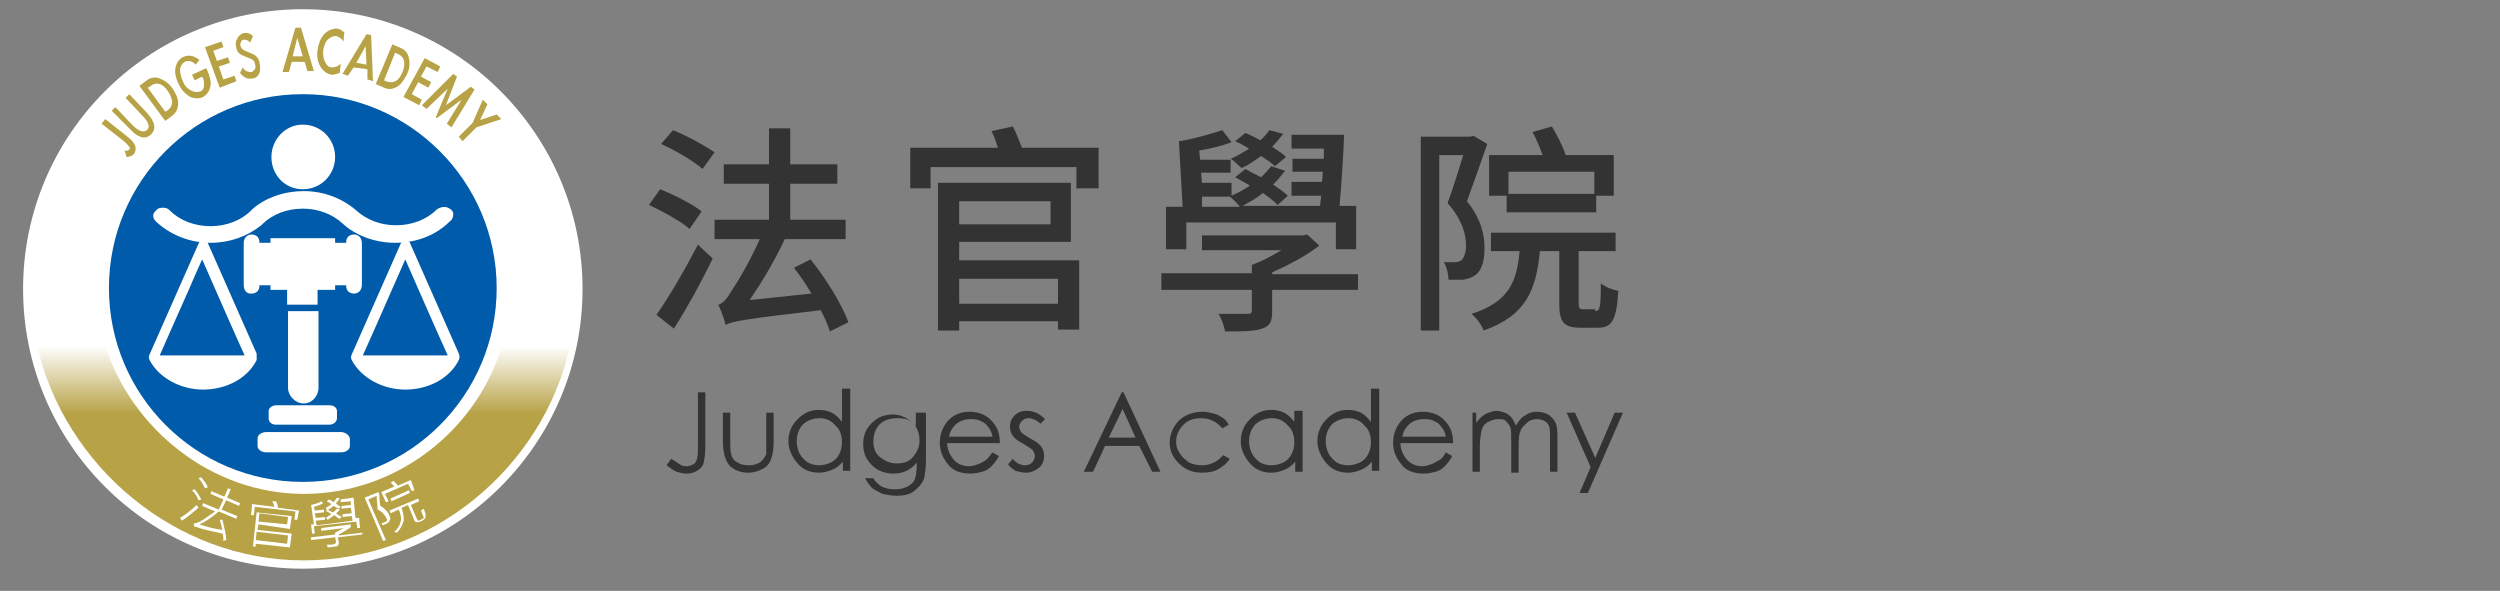 <?xml version="1.0" encoding="utf-8"?>
<!-- Generator: Adobe Illustrator 24.0.2, SVG Export Plug-In . SVG Version: 6.00 Build 0)  -->
<svg version="1.1" id="圖層_1" xmlns="http://www.w3.org/2000/svg" xmlns:xlink="http://www.w3.org/1999/xlink" x="0px" y="0px"
	 viewBox="0 0 270.8 64" style="enable-background:new 0 0 270.8 64;" xml:space="preserve">
<rect x="0" y="0" width="270.8" height="64" fill="#808080" stroke="none"/>
<style type="text/css">
	.st0{fill:#333333;}
	.st1{fill:#FFFFFF;}
	.st2{fill:url(#SVGID_1_);}
	.st3{fill:#005BAB;}
	.st4{fill:#B7A246;}
	.st5{fill:none;stroke:#FFFFFF;stroke-width:0.25;stroke-miterlimit:10;}
</style>
<g>
	<path class="st0" d="M74.7,24.8c-0.9-0.8-2.9-1.9-4.4-2.6l1.2-1.7c1.5,0.6,3.5,1.6,4.5,2.4L74.7,24.8z M71.1,34.1
		c1.3-1.8,3.1-4.9,4.5-7.6l1.6,1.5c-1.2,2.5-2.8,5.4-4.2,7.6L71.1,34.1z M72.9,14.1c1.5,0.6,3.5,1.7,4.5,2.4l-1.3,1.8
		c-0.9-0.8-2.9-2-4.5-2.7L72.9,14.1z M89.9,35.9c-0.2-0.6-0.5-1.4-1-2.3c-8.5,1-9.6,1.2-10.3,1.6c-0.1-0.5-0.5-1.6-0.8-2.2
		c0.5-0.1,1-0.7,1.5-1.6c0.5-0.7,1.9-3,3-5.5h-4.9v-2.1h5.9v-3.9h-4.9v-2.1h4.9v-3.9h2.3v3.9h5.1v2.1h-5.1v3.9h6v2.1H85
		c-1.1,2.4-2.5,4.7-3.8,6.6l6.7-0.7c-0.6-1-1.2-1.9-1.9-2.8l1.8-0.9c1.7,2.1,3.4,4.9,4.1,6.8L89.9,35.9z"/>
	<path class="st0" d="M119,16v4.4h-2.4v-2.3h-15.8v2.3h-2.2V16h9.5c-0.2-0.6-0.4-1.2-0.7-1.8l2.3-0.5c0.4,0.7,0.7,1.6,1,2.3H119z
		 M103.9,28.2h13v7.5h-2.3v-0.9h-10.7v1h-2.3v-16H116v6.4h-12.1V28.2z M103.9,21.8v2.5h9.9v-2.5H103.9z M103.9,30.2v2.7h10.7v-2.7
		H103.9z"/>
	<path class="st0" d="M147.1,31.4h-9.3v2.3c0,1.1-0.2,1.6-1.1,1.9c-0.9,0.3-2.1,0.3-4,0.3c-0.1-0.6-0.4-1.4-0.7-1.9
		c1.3,0,2.7,0,3.1,0c0.4,0,0.5-0.1,0.5-0.4v-2.2h-9.8v-1.8h9.8v-0.9c1.1-0.4,2.2-1,3.2-1.6h-8.6v-1.6h10.9l0.5-0.1l1.3,1.2
		c-1.4,1.1-3.3,2.1-5.1,2.9v0.2h9.3V31.4z M128.4,27h-2.1v-4.6h1.8l-0.4-7.1c1.4-0.2,3.5-0.8,4.7-1.2l1,1.3c-1,0.4-2.3,0.7-3.5,0.9
		l0.1,1h3.3v1.4h-3.2l0.1,1.1h3.2v1.4c0.7-0.3,1.4-0.7,2-1.1c-0.5-0.3-1.1-0.6-1.6-0.9l1.1-0.9c0.5,0.3,1.1,0.6,1.7,0.9
		c0.4-0.4,0.8-0.8,1.1-1.2l1.5,0.5c-0.4,0.5-0.8,1-1.3,1.5c0.6,0.4,1.2,0.8,1.6,1.2l-1.1,1c-0.4-0.4-0.9-0.8-1.6-1.3
		c-0.7,0.6-1.5,1-2.2,1.4h8.4c0-0.4,0.1-0.7,0.1-1.1h-3.2v-1.5h3.3l0.1-1.1h-3.3v-1.4h3.4l0-1.1h-3.5v-1.5h5.7
		c-0.1,2.4-0.3,5.5-0.5,7.7h1.8V27h-2.2v-2.9h-16.2V27z M130.2,22.4h4.1c-0.2-0.3-0.8-0.9-1.1-1.1h-3L130.2,22.4z M138.1,18
		c-0.4-0.4-0.9-0.7-1.5-1.1c-0.7,0.5-1.4,1-2.1,1.3c-0.3-0.2-0.8-0.8-1.2-1c0.7-0.3,1.4-0.7,2-1.1c-0.5-0.3-1-0.6-1.5-0.8l1.1-0.9
		c0.5,0.2,1.1,0.5,1.6,0.8c0.4-0.3,0.7-0.7,1-1.1l1.5,0.4c-0.4,0.5-0.8,1-1.2,1.4c0.6,0.4,1.1,0.7,1.5,1.1L138.1,18z"/>
	<path class="st0" d="M161.1,15.6c-0.7,2-1.5,4.3-2.2,6.2c1.6,2,1.9,3.7,1.9,5.1c0,1.4-0.3,2.4-1,2.9c-0.4,0.3-0.8,0.4-1.3,0.5
		c-0.4,0-1,0-1.6,0c0-0.6-0.2-1.4-0.5-1.9c0.5,0,0.9,0,1.2,0c0.3,0,0.5-0.1,0.7-0.2c0.3-0.3,0.5-0.9,0.5-1.6c0-1.2-0.4-2.8-2-4.6
		c0.6-1.6,1.2-3.6,1.7-5.2h-2.6v19h-2v-21h5.4l0.3-0.1L161.1,15.6z M172.8,33.7c0.5,0,0.6-0.4,0.6-3c0.5,0.4,1.3,0.7,1.9,0.8
		c-0.2,3.2-0.7,4-2.2,4h-1.9c-1.8,0-2.3-0.6-2.3-2.6v-5.7h-2.1c-0.4,4.2-1.5,7-6.1,8.6c-0.2-0.6-0.8-1.4-1.3-1.8
		c4-1.3,4.9-3.4,5.2-6.8h-3.1v-2h13.5v2h-4v5.6c0,0.6,0.1,0.7,0.5,0.7H172.8z M163.2,21.2h-1.9v-4.4h5.8c-0.3-0.8-0.7-1.8-1.1-2.5
		l2.1-0.6c0.6,1,1.2,2.2,1.5,3.1h5.2v4.4h-1.9V23h-9.7V21.2z M163.4,18.7V21h9.3v-2.4H163.4z"/>
</g>
<g>
	<path class="st0" d="M75.5,42.5h0.9v5.8c0,0.9-0.1,1.5-0.2,1.9s-0.4,0.6-0.7,0.8s-0.7,0.3-1.2,0.3c-0.3,0-0.7-0.1-1-0.2
		s-0.7-0.4-1.1-0.7l0.5-0.7c0.5,0.3,0.8,0.5,1.1,0.7c0.2,0.1,0.4,0.1,0.6,0.1c0.2,0,0.5-0.1,0.7-0.2c0.2-0.1,0.3-0.3,0.4-0.6
		s0.1-0.7,0.1-1.4V42.5z"/>
	<path class="st0" d="M78.3,44.7h0.8v3c0,0.7,0,1.2,0.1,1.5c0.1,0.4,0.3,0.7,0.7,0.9c0.3,0.2,0.7,0.3,1.2,0.3s0.8-0.1,1.2-0.3
		c0.3-0.2,0.5-0.5,0.7-0.9C83,49,83,48.5,83,47.7v-3h0.8v3.1c0,0.9-0.1,1.5-0.3,2s-0.5,0.8-0.9,1s-0.9,0.4-1.5,0.4s-1.1-0.1-1.6-0.4
		s-0.7-0.6-0.9-1.1s-0.3-1.1-0.3-2V44.7z"/>
	<path class="st0" d="M92.1,42.2v8.8h-0.8V50c-0.3,0.4-0.7,0.7-1.2,0.9s-0.9,0.3-1.4,0.3c-0.9,0-1.7-0.3-2.3-1s-1-1.5-1-2.4
		c0-0.9,0.3-1.7,1-2.4s1.4-1,2.3-1c0.5,0,1,0.1,1.4,0.3s0.8,0.6,1.1,1v-3.6H92.1z M88.8,45.3c-0.5,0-0.9,0.1-1.3,0.3
		c-0.4,0.2-0.7,0.5-0.9,0.9c-0.2,0.4-0.3,0.8-0.3,1.3c0,0.4,0.1,0.9,0.3,1.3c0.2,0.4,0.5,0.7,0.9,1c0.4,0.2,0.8,0.3,1.2,0.3
		c0.4,0,0.9-0.1,1.3-0.3c0.4-0.2,0.7-0.5,0.9-0.9c0.2-0.4,0.3-0.8,0.3-1.3c0-0.7-0.2-1.4-0.7-1.8C90.1,45.6,89.5,45.3,88.8,45.3z"/>
	<path class="st0" d="M99.5,44.7h0.8v5.1c0,0.9-0.1,1.5-0.2,2c-0.2,0.6-0.6,1-1.1,1.4s-1.2,0.5-1.9,0.5c-0.5,0-1-0.1-1.5-0.2
		c-0.4-0.2-0.8-0.4-1.1-0.6c-0.3-0.3-0.5-0.6-0.8-1.1h0.9c0.2,0.4,0.6,0.7,0.9,0.9c0.4,0.2,0.9,0.3,1.4,0.3c0.6,0,1-0.1,1.4-0.3
		c0.4-0.2,0.7-0.5,0.8-0.8s0.2-0.8,0.2-1.5v-0.3c-0.3,0.4-0.7,0.7-1.1,0.9c-0.4,0.2-0.9,0.3-1.4,0.3c-0.6,0-1.1-0.1-1.7-0.4
		c-0.5-0.3-0.9-0.7-1.2-1.2c-0.3-0.5-0.4-1-0.4-1.6s0.1-1.1,0.4-1.6c0.3-0.5,0.7-0.9,1.2-1.2c0.5-0.3,1.1-0.4,1.6-0.4
		c0.5,0,0.9,0.1,1.3,0.3c0.4,0.2,0.8,0.5,1.2,1V44.7z M97.1,45.3c-0.5,0-0.9,0.1-1.3,0.3s-0.7,0.5-0.9,0.9s-0.3,0.8-0.3,1.3
		c0,0.7,0.2,1.3,0.7,1.7s1.1,0.7,1.8,0.7c0.8,0,1.4-0.2,1.8-0.7s0.7-1,0.7-1.8c0-0.5-0.1-0.9-0.3-1.3s-0.5-0.7-0.9-0.9
		S97.5,45.3,97.1,45.3z"/>
	<path class="st0" d="M107.5,49l0.7,0.4c-0.2,0.4-0.5,0.8-0.8,1.1c-0.3,0.3-0.6,0.5-1,0.6c-0.4,0.1-0.8,0.2-1.3,0.2
		c-1,0-1.9-0.3-2.4-1c-0.6-0.7-0.9-1.5-0.9-2.3c0-0.8,0.2-1.5,0.7-2.2c0.6-0.8,1.5-1.2,2.5-1.2c1.1,0,2,0.4,2.6,1.2
		c0.5,0.6,0.7,1.3,0.7,2.2h-5.7c0,0.7,0.3,1.3,0.7,1.8c0.5,0.5,1,0.7,1.7,0.7c0.3,0,0.6-0.1,0.9-0.2c0.3-0.1,0.6-0.3,0.8-0.4
		C107,49.7,107.2,49.4,107.5,49z M107.5,47.2c-0.1-0.4-0.3-0.8-0.5-1c-0.2-0.3-0.5-0.5-0.8-0.6c-0.3-0.2-0.7-0.2-1.1-0.2
		c-0.6,0-1.2,0.2-1.6,0.6c-0.3,0.3-0.6,0.7-0.7,1.3H107.5z"/>
	<path class="st0" d="M113.2,45.4l-0.5,0.5c-0.4-0.4-0.9-0.6-1.3-0.6c-0.3,0-0.5,0.1-0.7,0.3c-0.2,0.2-0.3,0.4-0.3,0.6
		c0,0.2,0.1,0.4,0.2,0.6c0.2,0.2,0.5,0.4,1,0.7c0.6,0.3,1,0.6,1.2,0.9c0.2,0.3,0.3,0.6,0.3,1c0,0.5-0.2,1-0.6,1.3s-0.8,0.5-1.4,0.5
		c-0.4,0-0.7-0.1-1.1-0.2c-0.3-0.2-0.6-0.4-0.8-0.7l0.5-0.6c0.4,0.5,0.9,0.7,1.3,0.7c0.3,0,0.6-0.1,0.8-0.3c0.2-0.2,0.3-0.5,0.3-0.7
		c0-0.2-0.1-0.4-0.2-0.6c-0.2-0.2-0.5-0.4-1-0.7c-0.6-0.3-1-0.6-1.2-0.9c-0.2-0.3-0.3-0.6-0.3-1c0-0.5,0.2-0.9,0.5-1.2
		c0.3-0.3,0.7-0.5,1.3-0.5C112,44.5,112.6,44.8,113.2,45.4z"/>
	<path class="st0" d="M121.7,42.5l4,8.6h-0.9l-1.4-2.8h-3.7l-1.3,2.8h-1l4.1-8.6H121.7z M121.6,44.3l-1.5,3.1h2.9L121.6,44.3z"/>
	<path class="st0" d="M133.1,46l-0.7,0.4c-0.6-0.7-1.3-1.1-2.3-1.1c-0.8,0-1.4,0.2-1.9,0.7c-0.5,0.5-0.8,1.1-0.8,1.8
		c0,0.5,0.1,0.9,0.4,1.3c0.2,0.4,0.6,0.7,1,1c0.4,0.2,0.9,0.3,1.4,0.3c0.9,0,1.7-0.4,2.3-1.1l0.7,0.4c-0.3,0.5-0.7,0.8-1.2,1.1
		c-0.5,0.3-1.1,0.4-1.8,0.4c-1,0-1.8-0.3-2.5-1s-1-1.4-1-2.3c0-0.6,0.2-1.2,0.5-1.7s0.7-0.9,1.3-1.2s1.2-0.4,1.8-0.4
		c0.4,0,0.8,0.1,1.2,0.2s0.7,0.3,1,0.5S132.9,45.7,133.1,46z"/>
	<path class="st0" d="M141.1,44.7v6.4h-0.8V50c-0.3,0.4-0.7,0.7-1.2,0.9s-0.9,0.3-1.4,0.3c-0.9,0-1.7-0.3-2.3-1s-1-1.5-1-2.4
		c0-0.9,0.3-1.7,1-2.4s1.4-1,2.3-1c0.5,0,1,0.1,1.4,0.3s0.8,0.6,1.1,1v-1.2H141.1z M137.8,45.3c-0.5,0-0.9,0.1-1.3,0.3
		c-0.4,0.2-0.7,0.5-0.9,0.9c-0.2,0.4-0.3,0.8-0.3,1.3c0,0.4,0.1,0.9,0.3,1.3c0.2,0.4,0.5,0.7,0.9,1c0.4,0.2,0.8,0.3,1.2,0.3
		c0.4,0,0.9-0.1,1.3-0.3c0.4-0.2,0.7-0.5,0.9-0.9c0.2-0.4,0.3-0.8,0.3-1.3c0-0.7-0.2-1.4-0.7-1.8C139.1,45.6,138.5,45.3,137.8,45.3z
		"/>
	<path class="st0" d="M149.4,42.2v8.8h-0.8V50c-0.3,0.4-0.7,0.7-1.2,0.9s-0.9,0.3-1.4,0.3c-0.9,0-1.7-0.3-2.3-1s-1-1.5-1-2.4
		c0-0.9,0.3-1.7,1-2.4s1.4-1,2.3-1c0.5,0,1,0.1,1.4,0.3s0.8,0.6,1.1,1v-3.6H149.4z M146.1,45.3c-0.5,0-0.9,0.1-1.3,0.3
		c-0.4,0.2-0.7,0.5-0.9,0.9c-0.2,0.4-0.3,0.8-0.3,1.3c0,0.4,0.1,0.9,0.3,1.3c0.2,0.4,0.5,0.7,0.9,1c0.4,0.2,0.8,0.3,1.2,0.3
		c0.4,0,0.9-0.1,1.3-0.3c0.4-0.2,0.7-0.5,0.9-0.9c0.2-0.4,0.3-0.8,0.3-1.3c0-0.7-0.2-1.4-0.7-1.8C147.4,45.6,146.8,45.3,146.1,45.3z
		"/>
	<path class="st0" d="M156.6,49l0.7,0.4c-0.2,0.4-0.5,0.8-0.8,1.1c-0.3,0.3-0.6,0.5-1,0.6c-0.4,0.1-0.8,0.2-1.3,0.2
		c-1,0-1.9-0.3-2.4-1c-0.6-0.7-0.9-1.5-0.9-2.3c0-0.8,0.2-1.5,0.7-2.2c0.6-0.8,1.5-1.2,2.5-1.2c1.1,0,2,0.4,2.6,1.2
		c0.5,0.6,0.7,1.3,0.7,2.2h-5.7c0,0.7,0.3,1.3,0.7,1.8c0.5,0.5,1,0.7,1.7,0.7c0.3,0,0.6-0.1,0.9-0.2c0.3-0.1,0.6-0.3,0.8-0.4
		C156.2,49.7,156.4,49.4,156.6,49z M156.6,47.2c-0.1-0.4-0.3-0.8-0.5-1c-0.2-0.3-0.5-0.5-0.8-0.6c-0.3-0.2-0.7-0.2-1.1-0.2
		c-0.6,0-1.2,0.2-1.6,0.6c-0.3,0.3-0.6,0.7-0.7,1.3H156.6z"/>
	<path class="st0" d="M159.1,44.7h0.8v1.1c0.3-0.4,0.6-0.7,0.9-0.9c0.4-0.2,0.9-0.4,1.3-0.4c0.3,0,0.6,0.1,0.9,0.2
		c0.3,0.1,0.5,0.3,0.7,0.5c0.2,0.2,0.3,0.5,0.5,0.9c0.3-0.5,0.6-0.9,1-1.1c0.4-0.3,0.8-0.4,1.3-0.4c0.4,0,0.8,0.1,1.2,0.3
		c0.3,0.2,0.6,0.5,0.8,0.9c0.2,0.4,0.2,1,0.2,1.8v3.5h-0.8v-3.5c0-0.7,0-1.2-0.1-1.4c-0.1-0.3-0.3-0.5-0.5-0.6s-0.5-0.2-0.8-0.2
		c-0.4,0-0.8,0.1-1.1,0.4s-0.6,0.5-0.7,0.9c-0.2,0.4-0.2,1-0.2,2v2.5h-0.8v-3.3c0-0.8,0-1.3-0.1-1.6s-0.3-0.5-0.5-0.7
		s-0.5-0.2-0.8-0.2c-0.4,0-0.7,0.1-1.1,0.3s-0.6,0.5-0.7,0.9s-0.2,1-0.2,1.8v2.7h-0.8V44.7z"/>
	<path class="st0" d="M169.7,44.7h0.9l2.2,4.9l2.1-4.9h0.9l-3.8,8.7h-0.9l1.2-2.8L169.7,44.7z"/>
</g>
<g>
	<circle class="st1" cx="32.8" cy="31.3" r="30.3"/>
</g>
<linearGradient id="SVGID_1_" gradientUnits="userSpaceOnUse" x1="32.822" y1="60.728" x2="32.822" y2="37.472">
	<stop  offset="0.685" style="stop-color:#B7A246"/>
	<stop  offset="1" style="stop-color:#FFFFFF"/>
</linearGradient>
<path class="st2" d="M61.7,37.7c-3,13-14.9,23-28.8,23c-13.9,0-25.9-10.2-28.9-23.3h7.4c2.8,9,11.5,16.1,21.5,16.1
	c10,0,18.6-6.8,21.4-15.8H61.7z"/>
<g>
	<path class="st3" d="M53.8,31.2c0,11.6-9.4,21-21,21s-21-9.4-21-21c0-11.6,9.4-21,21-21S53.8,19.7,53.8,31.2z"/>
</g>
<g>
	<path class="st1" d="M34.5,33.7H34h-2.8V42c0,0.9,0.8,1.7,1.7,1.7c0.9,0,1.6-0.8,1.6-1.7L34.5,33.7z"/>
	<path class="st1" d="M35.7,43.9h-5.8c-0.4,0-0.8,0.3-0.8,0.6v0.8c0,0.4,0.3,0.7,0.8,0.7h5.8c0.4,0,0.8-0.3,0.8-0.7v-0.8
		C36.5,44.2,36.2,43.9,35.7,43.9z"/>
	<path class="st1" d="M36.9,46.8h-8c-0.6,0-1,0.3-1,0.7v0.8c0,0.4,0.4,0.7,1,0.7h8c0.6,0,1-0.3,1-0.7v-0.8
		C37.8,47.1,37.4,46.8,36.9,46.8z"/>
	<path class="st1" d="M49.1,23.2c0-0.3-0.2-0.5-0.4-0.6c-0.4-0.3-1-0.2-1.4,0.1c-1.1,1.1-2.7,1.7-4.4,1.7c-1.7,0-3.2-0.6-4.3-1.6
		c-1.5-1.3-3.5-2.1-5.7-2.1c-2.1,0-4.1,0.7-5.5,1.9l0,0l-0.2,0.2l0,0c-1.1,1.1-2.7,1.7-4.4,1.7c-1.7,0-3.3-0.6-4.4-1.7
		c-0.2-0.2-0.4-0.3-0.7-0.3c-0.2,0-0.5,0-0.7,0.2c-0.2,0.2-0.4,0.4-0.4,0.6l0,0v0.1c0,0.2,0.1,0.4,0.3,0.6c1.5,1.4,3.6,2.3,5.9,2.3
		c2.1,0,4-0.7,5.5-1.9l0,0c0,0,0,0,0,0c0,0,0.1-0.1,0.1-0.1c1.1-1.1,2.7-1.7,4.4-1.7c1.7,0,3.2,0.6,4.3,1.6c1.4,1.3,3.5,2.1,5.7,2.1
		c2.3,0,4.4-0.8,5.9-2.3C49,23.8,49.1,23.5,49.1,23.2C49.1,23.3,49.1,23.3,49.1,23.2z M49.1,23.2C49.1,23.2,49.1,23.2,49.1,23.2
		C49.1,23.2,49.1,23.2,49.1,23.2L49.1,23.2z"/>
	<path class="st1" d="M36.3,17c0,1.9-1.5,3.5-3.5,3.5c-1.9,0-3.4-1.5-3.4-3.5c0-1.9,1.5-3.5,3.4-3.5C34.8,13.5,36.3,15.1,36.3,17z"
		/>
	<path class="st1" d="M27.8,38.3l-5.3-12c-0.1-0.2-0.3-0.3-0.5-0.3c-0.2,0-0.4,0.1-0.5,0.4v0l-5.3,12c-0.1,0.2-0.1,0.4,0,0.6
		c1,1.9,3.3,3.2,5.8,3.2c2.5,0,4.8-1.2,5.8-3.2C27.8,38.8,27.8,38.5,27.8,38.3z M21.9,28.1c0.3,0.7,4.3,9.8,4.6,10.4h-9.2
		c0.2-0.5,3.1-7,3.1-7S21.6,28.7,21.9,28.1z"/>
	<path class="st1" d="M49.7,38.3l-5.3-12c-0.1-0.2-0.3-0.3-0.5-0.3c-0.2,0-0.4,0.1-0.5,0.4v0l-5.3,12c-0.1,0.2-0.1,0.4,0,0.6
		c1,1.9,3.3,3.2,5.8,3.2c2.5,0,4.8-1.2,5.8-3.2C49.8,38.8,49.8,38.5,49.7,38.3z M43.9,28.1c0.3,0.7,4.3,9.8,4.6,10.4h-9.2
		c0.2-0.4,2-4.5,2-4.5S43.6,28.8,43.9,28.1z"/>
	<path class="st1" d="M38.4,25.4c-1,0-0.9,0.9-0.9,0.9h-1.2v-0.5h-7v0.5h-1.2c0,0,0.1-0.9-0.9-0.9c0,0-0.8,0-0.8,1v4.4
		c0,1.1,0.8,1,0.8,1c1,0,0.9-0.9,0.9-0.9h1.2v0.5h1.8l0,1.6l3.3,0v-1.6h1.9v-0.5h1.2c0,0-0.1,0.9,0.9,0.9c0,0,0.8,0,0.8-1v-4.4
		C39.2,25.4,38.4,25.4,38.4,25.4z"/>
</g>
<g>
	<path class="st1" d="M21.5,55c-0.7,0.6-1.3,1.1-1.8,1.4l-0.2-0.3c0.5-0.3,1.2-0.8,1.8-1.4L21.5,55z M21.8,54.1l-0.3,0.1
		c-0.1-0.3-0.3-0.7-0.7-1.1l0.3-0.1C21.5,53.5,21.7,53.9,21.8,54.1z M25.6,56.2l-1.9-0.8c-0.7,0.6-1.4,1.1-2.1,1.4
		c0.9,0.3,1.7,0.5,2.5,0.6c-0.1-0.4-0.2-0.8-0.3-1.1l0.3,0c0.2,0.9,0.4,1.6,0.4,2.2l-0.3,0.1c0-0.3,0-0.5-0.1-0.8
		c-0.9-0.2-2-0.4-3.1-0.8v-0.3c0.2,0,0.5-0.1,1-0.4c0.4-0.3,0.9-0.6,1.3-0.9l-1.4-0.6l0.1-0.3l1.7,0.7l0.5-1.1l-1.4-0.6l0.1-0.3
		l1.4,0.6l0.4-0.9l0.3,0.1l-0.4,0.9l1.4,0.6l-0.1,0.3l-1.4-0.6L24,55.2l1.7,0.7L25.6,56.2z M22.5,52.8l-0.3,0.1
		c-0.2-0.4-0.4-0.8-0.7-1.1l0.3-0.1C22.1,52.1,22.4,52.4,22.5,52.8z"/>
	<path class="st1" d="M32.2,56.3l-0.3,0l0.1-0.9l-4.4-0.5l-0.1,0.9l-0.3,0l0.1-1.2l2.4,0.3c0-0.2-0.1-0.4-0.2-0.6l0.4,0
		c0.1,0.2,0.2,0.4,0.2,0.7l2.3,0.3L32.2,56.3z M31.4,59.3l-3.7-0.4l0,0.3l-0.3,0l0.4-3.7l3.8,0.4l-0.2,1.4L28,56.8l-0.1,0.6l3.7,0.4
		L31.4,59.3z M31.1,58.9l0.1-0.9l-3.4-0.4l-0.1,0.9L31.1,58.9z M31.1,56.8l0.1-0.8l-3.1-0.4L28,56.5L31.1,56.8z"/>
	<path class="st1" d="M39,57.2l-0.3,0l-0.1-0.7L34,57l0.1,0.8l-0.3,0l-0.1-1l0.3,0l-0.3-2.1c0.4-0.1,0.8-0.2,1.1-0.4l0.2,0.2
		c-0.3,0.2-0.6,0.3-1,0.4l0.1,0.4l1-0.1l0,0.3l-1,0.1l0.1,0.5l1-0.1l0,0.3l-1,0.1l0.1,0.5l3.9-0.5l-0.1-0.5l-1,0.1l0-0.3l1-0.1
		L38,55l-1,0.1l0-0.3l1-0.1l0-0.4l-1.1,0.1l0-0.3l1.4-0.2l0.2,2.2l0.4,0L39,57.2z M39.2,57.9l-2.6,0.3l0.1,0.6c0,0.1,0,0.2-0.1,0.3
		c-0.1,0.1-0.2,0.1-0.3,0.1l-0.8,0.1l-0.1-0.3c0.1,0,0.2,0,0.4,0c0.3,0,0.5-0.1,0.5-0.1s0.1-0.1,0.1-0.2l-0.1-0.5l-2.6,0.3l0-0.3
		l2.6-0.3l0-0.2c0.4-0.2,0.7-0.4,1-0.5l-2.5,0.3l0-0.3l3.2-0.4l0,0.3c-0.4,0.3-0.8,0.5-1.3,0.8l0,0.1l2.6-0.3L39.2,57.9z M36.9,54.9
		l-0.2,0.2c-0.2-0.1-0.4-0.2-0.6-0.3c-0.2,0.2-0.4,0.3-0.7,0.5L35.3,55c0.2-0.1,0.4-0.2,0.6-0.4c-0.2-0.1-0.3-0.2-0.5-0.3l0.2-0.2
		c0.3,0.1,0.4,0.2,0.5,0.3c0.2-0.2,0.3-0.3,0.4-0.5l0.3,0.1c-0.1,0.1-0.2,0.3-0.4,0.5C36.4,54.6,36.6,54.7,36.9,54.9z M37,56
		l-0.2,0.2c-0.1,0-0.3-0.2-0.6-0.4c-0.3,0.2-0.5,0.4-0.7,0.5l-0.2-0.2c0.1-0.1,0.3-0.2,0.6-0.4c-0.1-0.1-0.2-0.1-0.3-0.2
		c-0.1-0.1-0.2-0.1-0.3-0.1l0.2-0.2c0.3,0.2,0.5,0.3,0.6,0.3c0.2-0.2,0.3-0.3,0.4-0.4l0.3,0.1c0,0.1-0.2,0.2-0.4,0.4
		C36.5,55.7,36.7,55.8,37,56z"/>
	<path class="st1" d="M41.2,54.8c0.5,0.3,0.8,0.6,1,1.1c0.1,0.2,0.1,0.3,0,0.5c0,0.1-0.2,0.3-0.5,0.4c-0.1,0-0.1,0.1-0.2,0.1
		l-0.2-0.2l0.3-0.1c0.2-0.1,0.3-0.1,0.3-0.2c0-0.1,0-0.1,0-0.2c-0.2-0.4-0.5-0.8-1-1c0-0.4-0.1-0.9-0.1-1.5l-0.9,0.4l1.9,4.4
		l-0.3,0.1l-2-4.7l1.5-0.6l0.1,0.3C41.1,53.8,41.1,54.3,41.2,54.8z M44.9,53.1l-0.3,0.1l-0.4-0.8l-2.5,1.1l0.4,0.8l-0.3,0.1
		l-0.5-1.1l1.4-0.6c-0.1-0.1-0.2-0.3-0.4-0.4l0.3-0.2c0.2,0.1,0.3,0.3,0.5,0.5l1.4-0.6L44.9,53.1z M45.9,55.1
		c0.1,0.3,0.2,0.5,0.2,0.7s0,0.3-0.1,0.4c-0.1,0.1-0.2,0.2-0.5,0.3c-0.3,0.1-0.5,0.1-0.6-0.1l-0.7-1.7L43.5,55
		c0.2,0.6,0.3,1.2,0.2,1.5s-0.3,0.8-0.7,1.2l-0.3-0.1c0.4-0.3,0.6-0.7,0.7-1.1s0-0.8-0.2-1.3l-0.9,0.4l-0.1-0.3l3.1-1.3l0.1,0.3
		l-0.9,0.4l0.7,1.6c0,0,0,0.1,0.1,0.1c0,0,0.1,0,0.3-0.1c0.1-0.1,0.2-0.1,0.2-0.1c0,0,0.1-0.1,0.1-0.1c0,0,0-0.1-0.1-0.3
		s-0.1-0.3-0.2-0.5L45.9,55.1z M44.4,53.4l-2,0.9L42.3,54l2-0.9L44.4,53.4z"/>
</g>
<g>
	<path class="st4" d="M13.8,14.8c0.9,0.7,1.1,1.3,0.7,1.9C14.3,16.9,14,17,13.7,17l-0.2-0.7c0.2,0.1,0.4,0,0.5-0.1
		c0.1-0.1,0.1-0.2,0-0.3c-0.1-0.1-0.3-0.4-0.7-0.7L11,13.4l0.4-0.5L13.8,14.8z"/>
	<path class="st4" d="M12.1,12l0.4-0.4l1.8,1.9c0.7,0.7,1.2,0.9,1.6,0.6c0.4-0.3,0.2-0.9-0.5-1.6l-1.8-1.9l0.4-0.4l1.9,2
		c0.9,1,1.1,1.8,0.4,2.4C15.8,15.1,15,15,14.1,14L12.1,12z"/>
	<path class="st4" d="M15.1,9.3l0.8-0.6c0.4-0.3,0.9-0.4,1.4-0.2s1,0.5,1.4,1.1s0.6,1.1,0.6,1.6s-0.2,1-0.6,1.3l-0.8,0.6L15.1,9.3z
		 M17.9,12.1l0.2-0.1c0.7-0.5,0.7-1.2,0.1-2.1c-0.6-0.9-1.3-1.1-2-0.5L16,9.5L17.9,12.1z"/>
	<path class="st4" d="M22.3,7.4l0.1,0.1c0.3,0.7,0.5,1.3,0.4,1.8c-0.1,0.5-0.3,0.9-0.8,1.2c-0.4,0.2-0.9,0.2-1.4,0
		c-0.5-0.3-0.9-0.7-1.2-1.3c-0.3-0.6-0.5-1.2-0.4-1.8c0.1-0.6,0.4-1,0.8-1.2c0.6-0.3,1.2-0.2,1.8,0.3L21.2,7
		c-0.4-0.4-0.8-0.5-1.2-0.3c-0.3,0.2-0.4,0.4-0.5,0.8c0,0.4,0.1,0.8,0.3,1.3s0.5,0.8,0.9,1c0.3,0.2,0.7,0.2,1,0.1
		c0.3-0.1,0.4-0.4,0.4-0.7c0-0.3,0-0.6-0.2-0.9l-0.8,0.4l-0.3-0.6L22.3,7.4z"/>
	<path class="st4" d="M23.1,5.5l0.4,1.1l1.2-0.4l0.2,0.6l-1.2,0.4l0.5,1.4l1.2-0.4l0.2,0.6l-1.8,0.7l-1.6-4.4L24,4.5l0.2,0.6
		L23.1,5.5z"/>
	<path class="st4" d="M27.1,4.6c-0.2-0.2-0.4-0.3-0.7-0.3c-0.1,0-0.3,0.1-0.3,0.3c-0.1,0.1-0.1,0.3,0,0.5s0.3,0.4,0.7,0.5
		c0.4,0.2,0.7,0.3,0.7,0.3c0.3,0.2,0.5,0.4,0.6,0.8c0.1,0.5,0.1,0.9,0,1.2c-0.1,0.3-0.4,0.6-0.8,0.6c-0.5,0.1-0.9-0.1-1.3-0.6
		l0.3-0.6c0.1,0.2,0.2,0.3,0.4,0.4c0.2,0.1,0.3,0.1,0.5,0.1c0.2,0,0.3-0.2,0.4-0.3s0.1-0.4,0-0.6c0-0.2-0.1-0.3-0.2-0.4
		c-0.1-0.1-0.4-0.2-0.9-0.4s-0.8-0.4-0.9-0.9c-0.1-0.4-0.1-0.7,0.1-1c0.1-0.3,0.4-0.5,0.6-0.6c0.4-0.1,0.8,0,1.1,0.3L27.1,4.6z"/>
	<path class="st4" d="M31.6,6.7l-0.3,1.1l-0.7,0L32,3l0.6,0L34,7.7l-0.7,0l-0.3-1L31.6,6.7z M32.2,4.1l-0.5,2l1.1,0L32.2,4.1z"/>
	<path class="st4" d="M37.2,4.5C37,4.2,36.8,4,36.4,3.9c-0.3,0-0.6,0.1-0.9,0.4c-0.3,0.3-0.4,0.7-0.5,1.2c0,0.4,0,0.8,0.2,1.2
		s0.4,0.6,0.8,0.6c0.3,0,0.6-0.1,0.9-0.4l-0.1,1c-0.3,0.1-0.6,0.2-0.9,0.2C35.4,8,35,7.7,34.7,7.2s-0.4-1.1-0.3-1.8
		c0.1-0.7,0.3-1.2,0.7-1.7c0.4-0.4,0.9-0.6,1.4-0.6c0.3,0,0.5,0.2,0.8,0.4L37.2,4.5z"/>
	<path class="st4" d="M38.3,7.3l-0.6,0.9l-0.6-0.2l2.6-4.3l0.5,0.1l0.2,5l-0.6-0.2l0-1.1L38.3,7.3z M39.6,5l-1,1.8L39.7,7L39.6,5z"
		/>
	<path class="st4" d="M42.5,4.8l0.9,0.4c0.5,0.2,0.8,0.6,0.9,1.1c0.1,0.5,0.1,1.1-0.2,1.7c-0.3,0.6-0.6,1.1-1.1,1.4
		c-0.5,0.3-1,0.3-1.4,0.1l-0.9-0.4L42.5,4.8z M41.6,8.7l0.2,0.1c0.8,0.3,1.4,0,1.8-1c0.4-1,0.2-1.7-0.6-2l-0.2-0.1L41.6,8.7z"/>
	<path class="st4" d="M46.2,7.2l-0.6,1.1l1.1,0.6l-0.3,0.6l-1.1-0.6l-0.7,1.3l1.1,0.6l-0.3,0.6l-1.7-0.9L46,6.3l1.7,0.9l-0.3,0.6
		L46.2,7.2z"/>
	<path class="st4" d="M50,10.8l-2.7,2l-0.1-0.1l1.3-3.1l-2.3,2.2l-0.5-0.4l3.4-3.4l0.4,0.3l-1.2,3.1l2.7-2l0.4,0.3l-2.5,4.1
		l-0.5-0.4L50,10.8z"/>
	<path class="st4" d="M52.3,10.8l0.5,0.5l-0.8,1.7l1.8-0.6l0.5,0.5l-2.7,0.9l-1.5,1.5l-0.4-0.5l1.5-1.5L52.3,10.8z"/>
</g>
<path class="st5" d="M3.2,42.1"/>
</svg>
